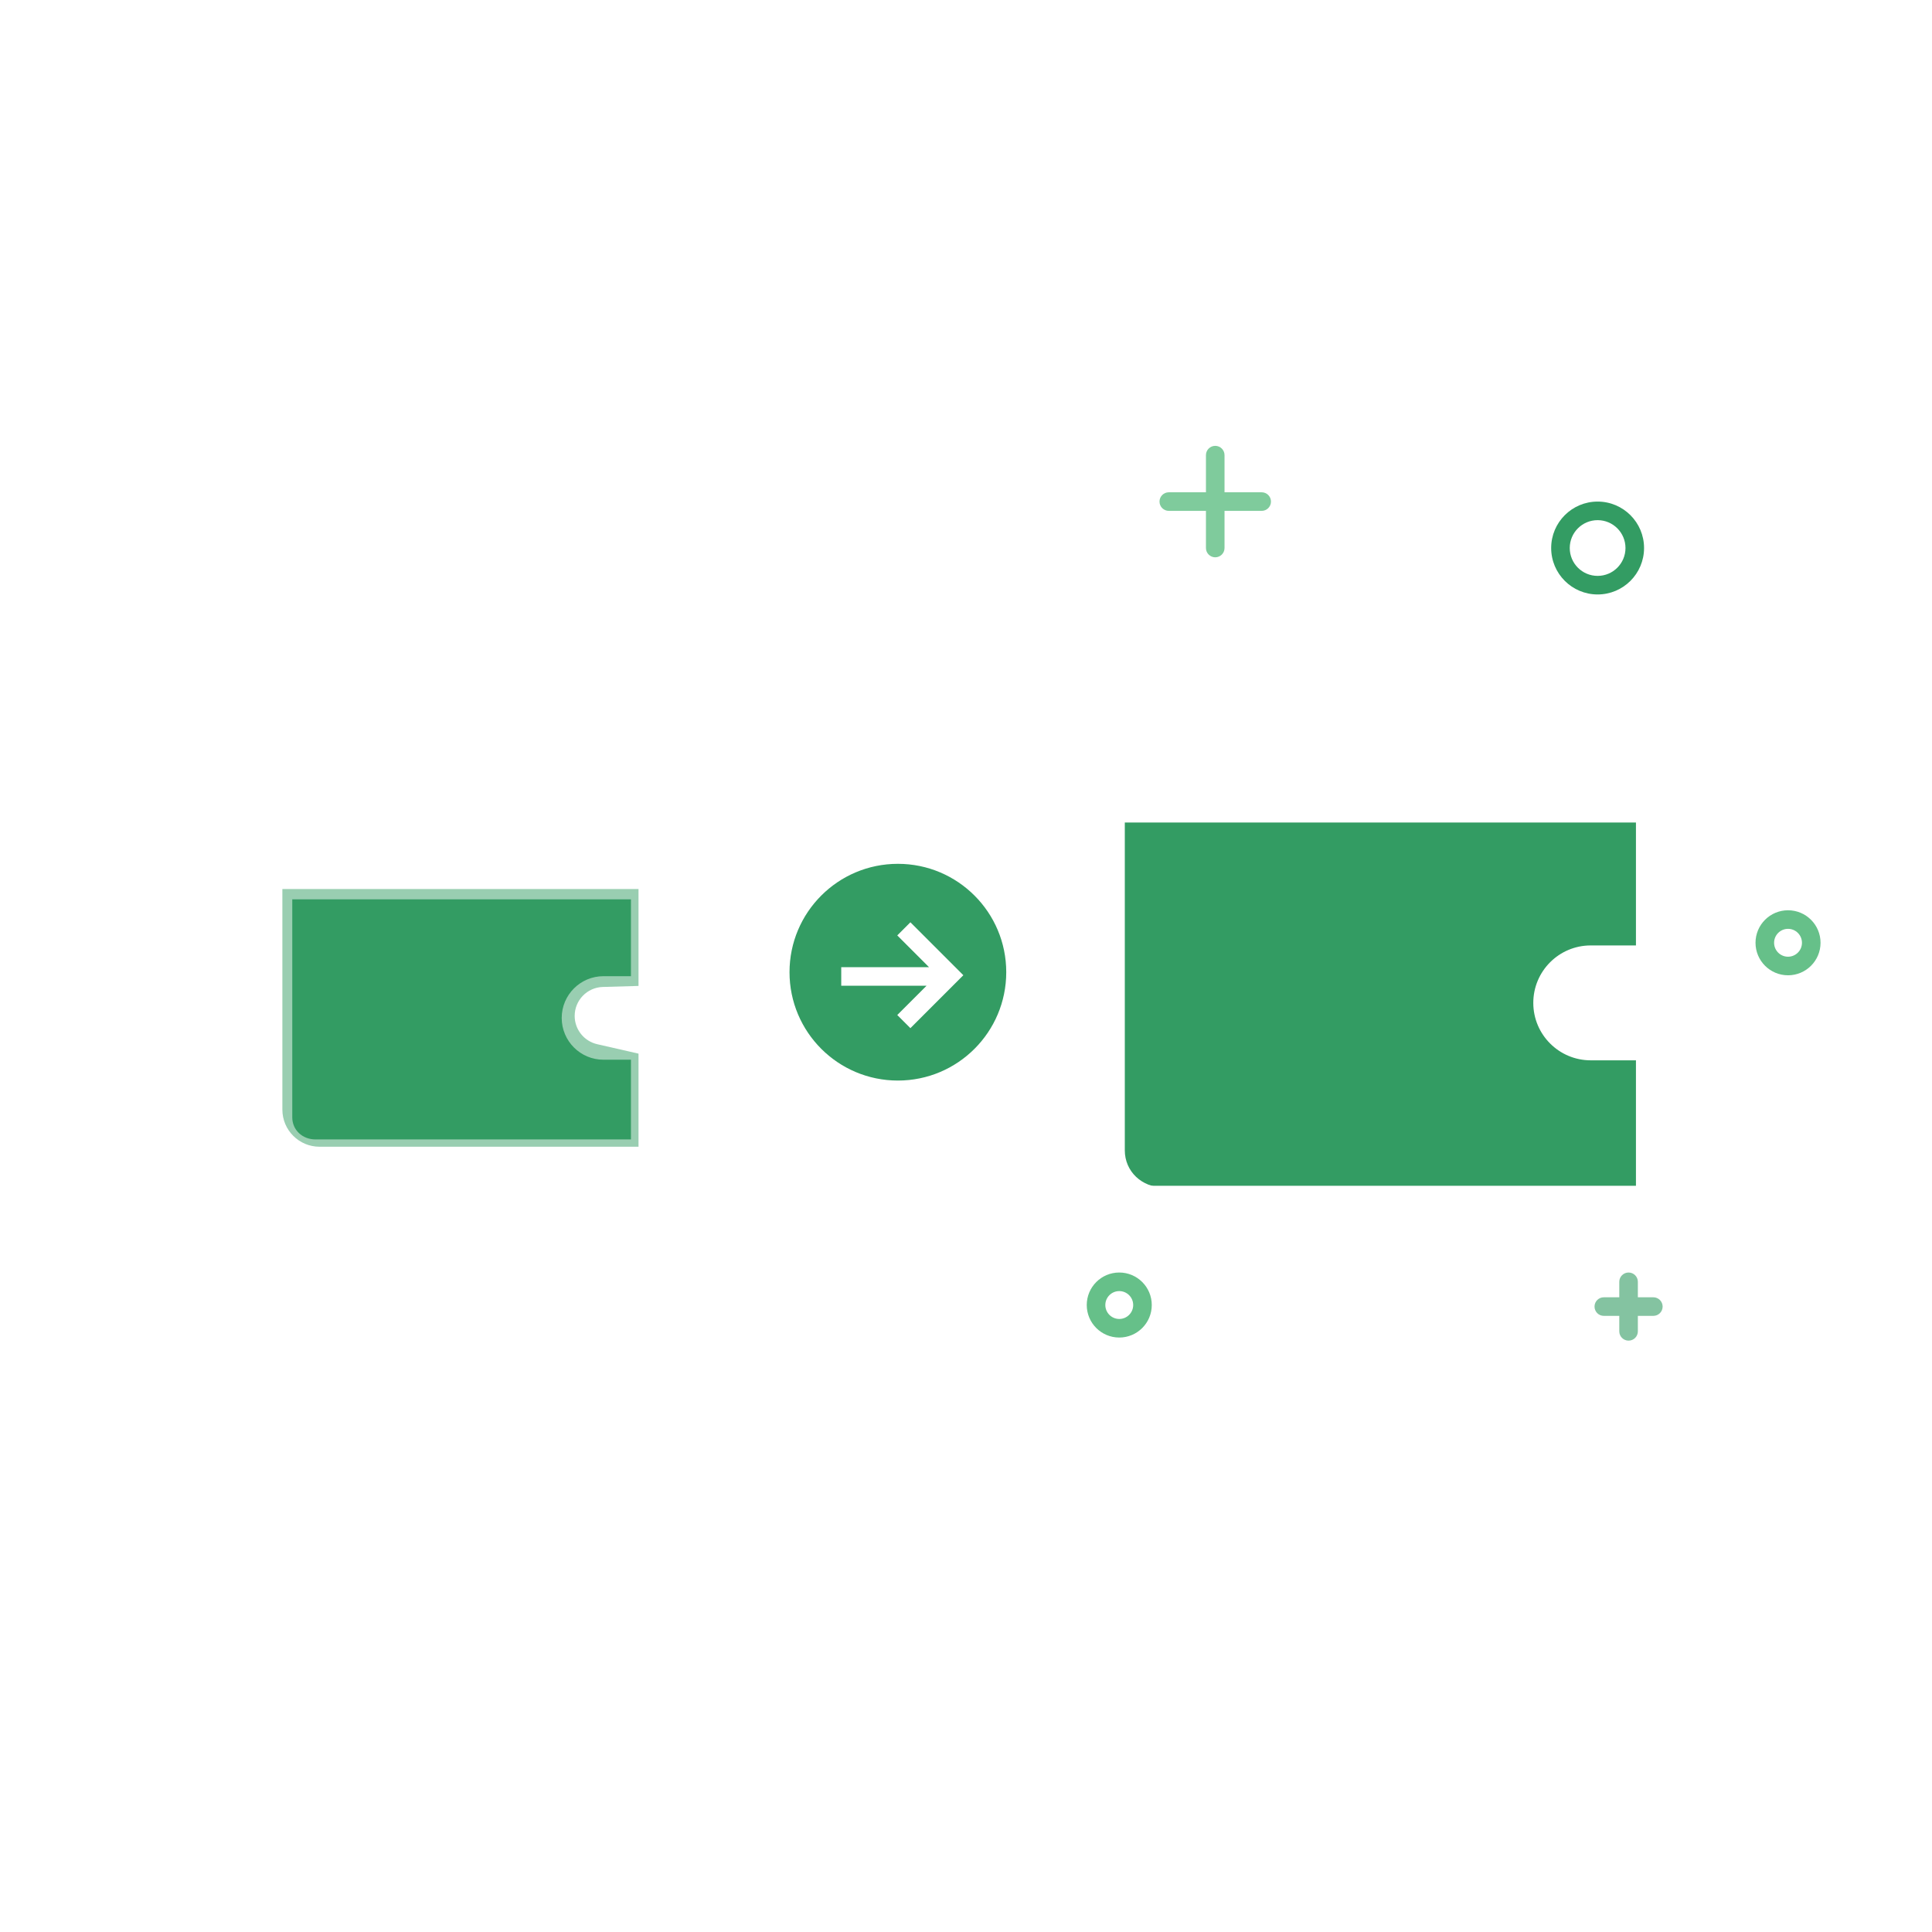 <svg width="208" height="208" viewBox="0 0 208 208" fill="none" xmlns="http://www.w3.org/2000/svg">
<g filter="url(#filter0_d)">
<rect width="200" height="200" transform="translate(4)" fill="white"/>
<path d="M30.4 91.711H68.743V102.146L64.901 102.256C63.213 102.305 61.87 103.687 61.87 105.376C61.87 106.832 62.877 108.094 64.296 108.419L68.743 109.435V119.458H34.4C32.191 119.458 30.4 117.667 30.4 115.458V91.711Z" fill="#339C63"/>
<path opacity="0.5" fill-rule="evenodd" clip-rule="evenodd" d="M69.928 110.09V120.671H33.962C31.465 120.671 29.466 118.77 29.466 116.299V84.831C29.466 82.347 31.479 80.334 33.962 80.334H68.928C69.48 80.334 69.928 80.782 69.928 81.334C69.928 81.886 69.48 82.334 68.928 82.334H33.962C32.584 82.334 31.466 83.452 31.466 84.831V85.579H68.928C69.48 85.579 69.928 86.026 69.928 86.579C69.928 87.131 69.48 87.579 68.928 87.579H31.466V90.824H69.928V101.097H71.964C72.516 101.097 72.964 101.544 72.964 102.097V109.09C72.964 109.642 72.516 110.09 71.964 110.09H69.928ZM67.928 110.09H64.971C62.487 110.09 60.474 108.077 60.474 105.593C60.474 103.11 62.487 101.097 64.971 101.097H67.928V92.824H31.466V116.299C31.466 117.643 32.547 118.671 33.962 118.671H67.928V110.09ZM62.474 105.593C62.474 104.214 63.592 103.097 64.971 103.097H70.964V108.09H64.971C63.592 108.09 62.474 106.972 62.474 105.593Z" fill="white"/>
<path d="M120 83.389H176.853V98.861L171.158 99.025C168.654 99.097 166.663 101.147 166.663 103.651C166.663 105.809 168.155 107.681 170.26 108.162L176.853 109.669V123.66H124C121.791 123.66 120 121.869 120 119.66V83.389Z" fill="#339C63"/>
<path fill-rule="evenodd" clip-rule="evenodd" d="M121.097 76.777V82.553H178.127V97.786H181.628C182.181 97.786 182.628 98.234 182.628 98.786V109.155C182.628 109.707 182.181 110.155 181.628 110.155H178.127V125.844H125.282C121.84 125.844 119.097 123.237 119.097 119.845V73.184C119.097 69.769 121.866 67 125.282 67H177.127C177.679 67 178.127 67.448 178.127 68C178.127 68.552 177.679 69 177.127 69H125.282C122.971 69 121.097 70.874 121.097 73.184V74.777H177.127C177.679 74.777 178.127 75.225 178.127 75.777C178.127 76.329 177.679 76.777 177.127 76.777H121.097ZM176.127 97.786V84.553H121.097V119.845C121.097 122.109 122.922 123.844 125.282 123.844H176.127V110.155H171.259C167.844 110.155 165.075 107.386 165.075 103.971C165.075 100.555 167.844 97.786 171.259 97.786H176.127ZM167.075 103.971C167.075 101.66 168.948 99.786 171.259 99.786H180.628V108.155H171.259C168.948 108.155 167.075 106.282 167.075 103.971Z" fill="white"/>
<path fill-rule="evenodd" clip-rule="evenodd" d="M177 55C177 57.761 174.761 60 172 60C169.239 60 167 57.761 167 55C167 52.239 169.239 50 172 50C174.761 50 177 52.239 177 55ZM169 55C169 56.657 170.343 58 172 58C173.657 58 175 56.657 175 55C175 53.343 173.657 52 172 52C170.343 52 169 53.343 169 55Z" fill="#339C63"/>
<path fill-rule="evenodd" clip-rule="evenodd" d="M124 136.5C124 138.433 122.433 140 120.5 140C118.567 140 117 138.433 117 136.5C117 134.567 118.567 133 120.5 133C122.433 133 124 134.567 124 136.5ZM119 136.5C119 137.328 119.672 138 120.5 138C121.328 138 122 137.328 122 136.5C122 135.672 121.328 135 120.5 135C119.672 135 119 135.672 119 136.5Z" fill="#66C089"/>
<path fill-rule="evenodd" clip-rule="evenodd" d="M196 97.5C196 99.433 194.433 101 192.5 101C190.567 101 189 99.433 189 97.5C189 95.567 190.567 94 192.5 94C194.433 94 196 95.567 196 97.5ZM191 97.5C191 98.328 191.672 99 192.5 99C193.328 99 194 98.328 194 97.5C194 96.672 193.328 96 192.5 96C191.672 96 191 96.672 191 97.5Z" fill="#66C089"/>
<path fill-rule="evenodd" clip-rule="evenodd" d="M129.833 49V45C129.833 44.448 130.281 44 130.833 44C131.386 44 131.833 44.448 131.833 45V49H135.833C136.386 49 136.833 49.448 136.833 50C136.833 50.552 136.386 51 135.833 51H131.833V55C131.833 55.552 131.386 56 130.833 56C130.281 56 129.833 55.552 129.833 55V51H125.833C125.281 51 124.833 50.552 124.833 50C124.833 49.448 125.281 49 125.833 49H129.833Z" fill="#7FCB9C"/>
<path opacity="0.6" fill-rule="evenodd" clip-rule="evenodd" d="M176.333 134C176.333 133.448 175.885 133 175.333 133C174.781 133 174.333 133.448 174.333 134V135.667H172.667C172.114 135.667 171.667 136.114 171.667 136.667C171.667 137.219 172.114 137.667 172.667 137.667H174.333V139.333C174.333 139.886 174.781 140.333 175.333 140.333C175.885 140.333 176.333 139.886 176.333 139.333V137.667H178C178.552 137.667 179 137.219 179 136.667C179 136.114 178.552 135.667 178 135.667H176.333V134Z" fill="#339C63"/>
<circle cx="96.667" cy="100.667" r="12.667" fill="#339C63"/>
<path fill-rule="evenodd" clip-rule="evenodd" d="M96.667 114.333C89.119 114.333 83 108.215 83 100.667C83 93.119 89.119 87 96.667 87C104.215 87 110.333 93.119 110.333 100.667C110.333 108.215 104.215 114.333 96.667 114.333ZM96.667 112.333C103.11 112.333 108.333 107.11 108.333 100.667C108.333 94.223 103.11 89 96.667 89C90.223 89 85 94.223 85 100.667C85 107.11 90.223 112.333 96.667 112.333ZM90.568 102.126L99.752 102.126L96.6 105.278L98.014 106.692L103.714 100.992L98.014 95.293L96.6 96.707L100.019 100.126L90.568 100.126V102.126Z" fill="white"/>
</g>
<defs>
<filter id="filter0_d" x="0" y="0" width="208" height="208" filterUnits="userSpaceOnUse" color-interpolation-filters="sRGB">
<feFlood flood-opacity="0" result="BackgroundImageFix"/>
<feColorMatrix in="SourceAlpha" type="matrix" values="0 0 0 0 0 0 0 0 0 0 0 0 0 0 0 0 0 0 127 0" result="hardAlpha"/>
<feOffset dy="4"/>
<feGaussianBlur stdDeviation="2"/>
<feColorMatrix type="matrix" values="0 0 0 0 0 0 0 0 0 0 0 0 0 0 0 0 0 0 0.25 0"/>
<feBlend mode="normal" in2="BackgroundImageFix" result="effect1_dropShadow"/>
<feBlend mode="normal" in="SourceGraphic" in2="effect1_dropShadow" result="shape"/>
</filter>
</defs>
</svg>

